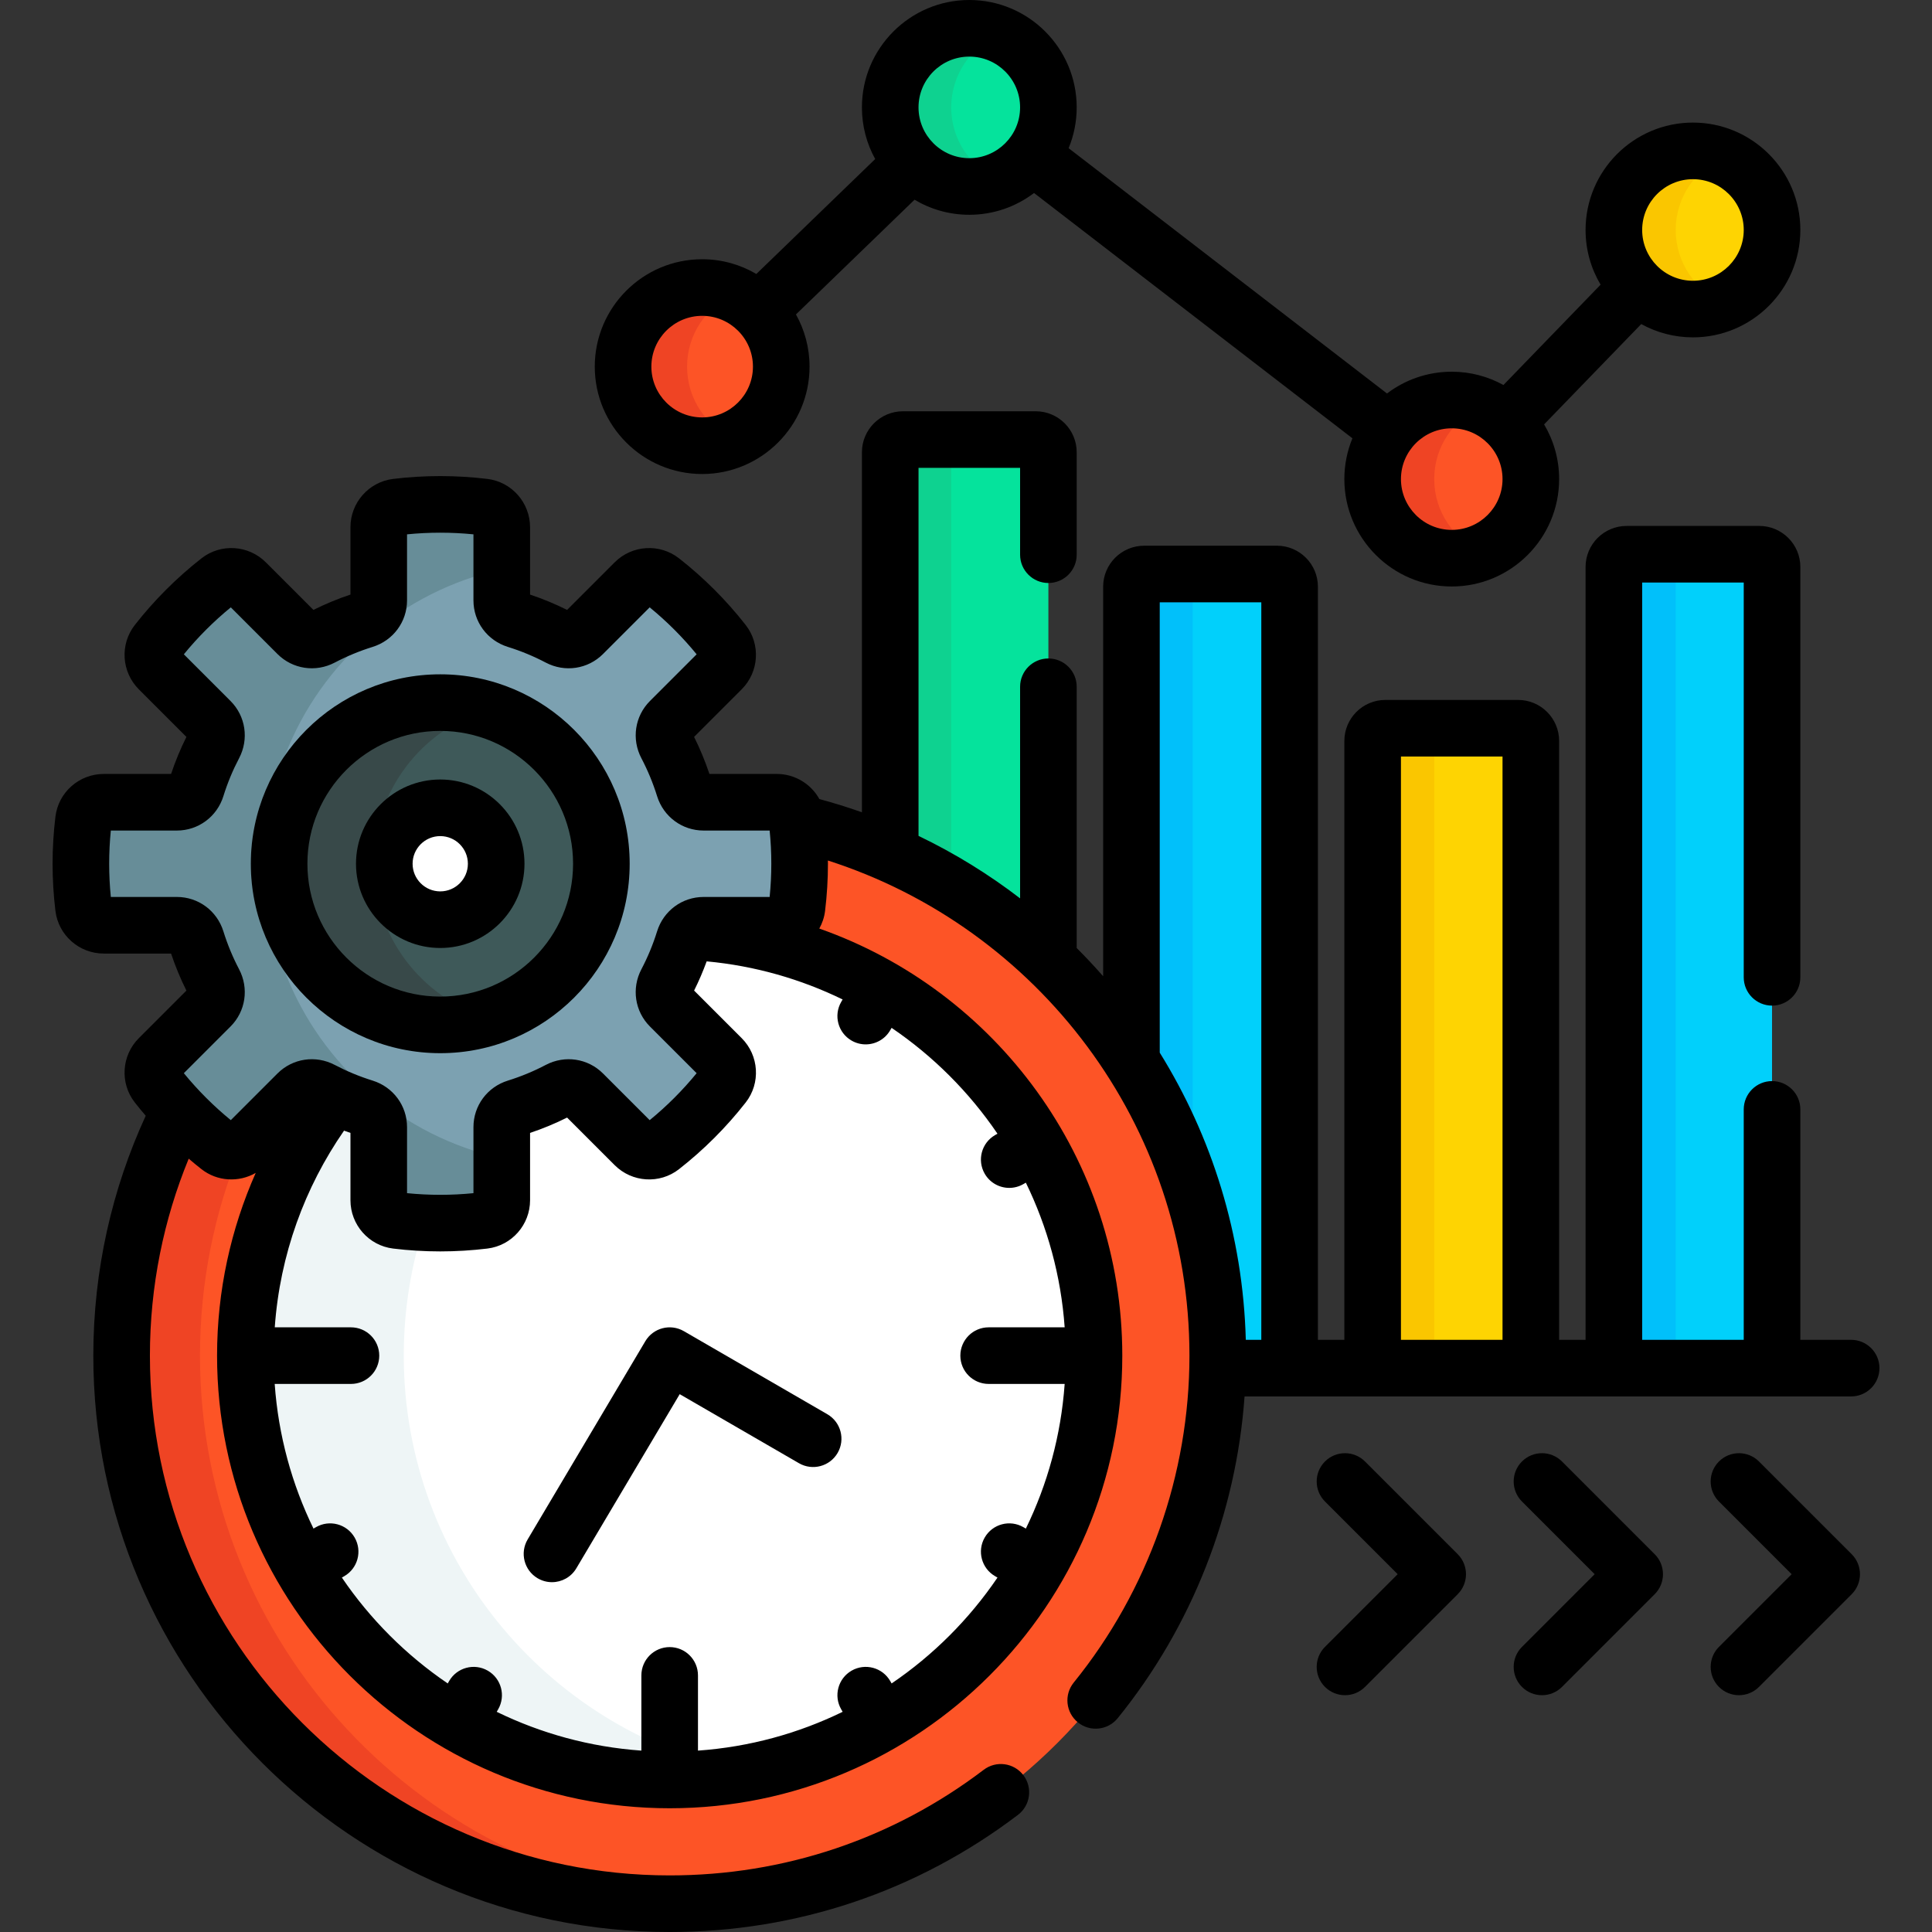 <svg id="Capa_1" enable-background="new 0 0 512 512" height="512" viewBox="0 0 512 512" width="512" xmlns="http://www.w3.org/2000/svg"><rect x="0" y="0" width="512" height="512" fill="#333333" stroke="none"/><g><g><g><path d="m277.834 254.291v-134.438c0-1.859-1.507-3.366-3.366-3.366h-35.186c-1.859 0-3.366 1.507-3.366 3.366v106.421c15.603 6.867 29.767 16.397 41.918 28.017z" fill="#05e39c"/><path d="m252.082 234.639v-114.786c0-1.859 1.507-3.366 3.366-3.366h-16.166c-1.859 0-3.366 1.507-3.366 3.366v106.421c5.581 2.456 10.979 5.253 16.166 8.365z" fill="#0ed290"/><path d="m338.393 152.117h-35.186c-1.859 0-3.366 1.507-3.366 3.366v125.521c14.474 22.584 22.869 49.437 22.869 78.253 0 1.106-.017 2.209-.042 3.309h19.091v-207.082c0-1.859-1.507-3.367-3.366-3.367z" fill="#01d0fb"/><path d="m316.082 315.769v-160.285c0-1.859 1.507-3.366 3.366-3.366h-16.241c-1.859 0-3.366 1.507-3.366 3.366v125.521c6.864 10.71 12.359 22.38 16.241 34.764z" fill="#01c0fa"/><g><path d="m405.684 362.567h-41.918v-166.213c0-1.859 1.507-3.366 3.366-3.366h35.186c1.859 0 3.366 1.507 3.366 3.366z" fill="#fed402"/></g><g><path d="m383.448 192.988h-16.316c-1.859 0-3.366 1.507-3.366 3.366v166.214h16.316v-166.214c0-1.859 1.507-3.366 3.366-3.366z" fill="#fac600"/></g><g><path d="m469.609 362.567h-41.918v-212.323c0-1.859 1.507-3.366 3.366-3.366h35.186c1.859 0 3.366 1.507 3.366 3.366z" fill="#01d0fb"/></g><g><path d="m447.448 146.878h-16.391c-1.859 0-3.366 1.507-3.366 3.366v212.324h16.391v-212.324c0-1.859 1.507-3.366 3.366-3.366z" fill="#01c0fa"/></g></g><g><g><circle cx="186.078" cy="97.16" fill="#fd5426" r="20.959"/></g><g><path d="m182.082 97.16c0-8.554 5.131-15.898 12.478-19.156-2.595-1.151-5.46-1.803-8.481-1.803-11.575 0-20.959 9.384-20.959 20.959s9.384 20.959 20.959 20.959c3.021 0 5.887-.652 8.481-1.803-7.347-3.258-12.478-10.602-12.478-19.156z" fill="#ef4424"/></g><g><circle cx="256.875" cy="28.459" fill="#05e39c" r="20.959"/></g><g><path d="m252.082 28.459c0-8.71 5.314-16.175 12.876-19.34-2.488-1.041-5.217-1.62-8.083-1.62-11.575 0-20.959 9.384-20.959 20.959s9.384 20.959 20.959 20.959c2.866 0 5.595-.578 8.083-1.62-7.562-3.163-12.876-10.628-12.876-19.338z" fill="#0ed290"/></g><g><circle cx="384.725" cy="126.967" fill="#fd5426" r="20.959"/></g><g><path d="m380.082 126.967c0-8.682 5.279-16.13 12.801-19.312-2.507-1.06-5.264-1.647-8.158-1.647-11.575 0-20.959 9.384-20.959 20.959s9.384 20.959 20.959 20.959c2.894 0 5.65-.586 8.158-1.647-7.523-3.182-12.801-10.631-12.801-19.312z" fill="#ef4424"/></g><g><circle cx="448.65" cy="60.946" fill="#fed402" r="20.959"/></g><g><path d="m444.082 60.946c0-8.667 5.261-16.103 12.764-19.294-2.518-1.071-5.287-1.665-8.195-1.665-11.575 0-20.959 9.384-20.959 20.959s9.384 20.959 20.959 20.959c2.909 0 5.678-.594 8.195-1.665-7.503-3.191-12.764-10.628-12.764-19.294z" fill="#fac600"/></g></g></g><g><g><g><path d="m211.276 217.981c.411 3.584.631 7.226.631 10.92 0 3.924-.24 7.791-.702 11.59-.328 2.697-2.65 4.71-5.367 4.71h-19.372c-2.384 0-4.46 1.571-5.168 3.847-1.223 3.934-2.794 7.715-4.68 11.305-1.109 2.112-.754 4.692.933 6.378l13.691 13.691c1.922 1.922 2.138 4.988.463 7.128-4.777 6.104-10.283 11.609-16.386 16.386-2.14 1.675-5.206 1.459-7.128-.463l-13.691-13.69c-1.687-1.687-4.266-2.043-6.378-.933-3.59 1.886-7.371 3.456-11.305 4.68-2.276.708-3.847 2.784-3.847 5.168v19.372c0 2.717-2.012 5.039-4.71 5.367-3.799.463-7.667.702-11.59.702-3.924 0-7.791-.24-11.59-.702-2.697-.328-4.71-2.65-4.71-5.367v-19.372c0-2.384-1.571-4.46-3.847-5.168-3.934-1.223-7.715-2.794-11.305-4.68-2.112-1.109-4.691-.754-6.378.933l-13.691 13.691c-1.922 1.922-4.988 2.138-7.128.463-3.74-2.927-7.252-6.13-10.513-9.575-9.772 19.532-15.28 41.569-15.28 64.895 0 80.215 65.027 145.242 145.242 145.242s145.24-65.026 145.24-145.241c0-68.574-47.526-126.039-111.434-141.277z" fill="#fd5426"/><g><path d="m53 359.258c0-19.379 3.812-37.863 10.702-54.765-1.809.892-4.022.745-5.683-.556-3.74-2.927-7.252-6.13-10.513-9.575-9.772 19.532-15.28 41.569-15.28 64.895 0 80.215 65.027 145.242 145.242 145.242 3.472 0 6.913-.135 10.323-.378-75.336-5.356-134.791-68.163-134.791-144.863z" fill="#ef4424"/></g><path d="m182.534 246.929c-.552.593-.983 1.308-1.236 2.119-1.223 3.934-2.794 7.715-4.68 11.305-1.109 2.112-.754 4.692.933 6.378l13.691 13.691c1.922 1.922 2.138 4.988.463 7.128-4.777 6.104-10.283 11.609-16.386 16.386-2.14 1.675-5.206 1.459-7.128-.463l-13.691-13.69c-1.687-1.687-4.266-2.043-6.378-.933-3.59 1.886-7.371 3.456-11.305 4.68-2.276.708-3.847 2.784-3.847 5.168v19.372c0 2.717-2.012 5.039-4.71 5.367-3.799.463-7.667.702-11.59.702-3.924 0-7.791-.24-11.59-.702-2.697-.328-4.71-2.65-4.71-5.367v-19.372c0-2.384-1.571-4.46-3.847-5.168-2.747-.854-5.414-1.888-7.998-3.07-14.731 19.017-23.504 42.882-23.504 68.798 0 62.103 50.345 112.448 112.448 112.448s112.448-50.345 112.448-112.448c-.001-60.405-47.632-109.679-107.383-112.329z" fill="#fff"/><g><path d="m107 359.258c0-12.301 1.981-24.137 5.631-35.215-2.544-.107-5.064-.304-7.552-.607-2.697-.328-4.71-2.65-4.71-5.367v-19.372c0-2.384-1.571-4.46-3.847-5.168-2.747-.854-5.414-1.888-7.998-3.07-14.731 19.017-23.504 42.882-23.504 68.798 0 62.103 50.345 112.448 112.448 112.448 7.174 0 14.189-.68 20.99-1.964-52.07-9.832-91.458-55.554-91.458-110.483z" fill="#eef5f6"/></g></g><g><g><path d="m177.551 191.071 13.691-13.691c1.922-1.922 2.138-4.988.463-7.128-4.777-6.104-10.283-11.609-16.386-16.387-2.14-1.675-5.206-1.459-7.128.463l-13.691 13.691c-1.687 1.687-4.266 2.043-6.378.933-3.59-1.886-7.371-3.456-11.305-4.68-2.276-.708-3.847-2.784-3.847-5.168v-19.372c0-2.717-2.012-5.038-4.71-5.367-3.799-.463-7.666-.702-11.59-.702s-7.791.24-11.59.702c-2.697.328-4.71 2.65-4.71 5.367v19.372c0 2.384-1.571 4.46-3.847 5.168-3.934 1.223-7.715 2.794-11.305 4.68-2.112 1.109-4.691.754-6.378-.933l-13.691-13.691c-1.922-1.922-4.988-2.138-7.128-.463-6.104 4.777-11.609 10.283-16.386 16.387-1.675 2.14-1.459 5.206.463 7.128l13.691 13.691c1.687 1.687 2.043 4.266.933 6.378-1.886 3.59-3.456 7.371-4.68 11.305-.708 2.276-2.784 3.847-5.168 3.847h-19.373c-2.717 0-5.038 2.012-5.367 4.71-.463 3.799-.702 7.666-.702 11.59s.24 7.791.702 11.59c.328 2.697 2.65 4.71 5.367 4.71h19.372c2.384 0 4.46 1.571 5.168 3.847 1.223 3.934 2.794 7.715 4.68 11.305 1.109 2.112.754 4.691-.933 6.378l-13.691 13.691c-1.922 1.922-2.138 4.988-.463 7.128 4.777 6.104 10.283 11.609 16.386 16.387 2.14 1.675 5.206 1.459 7.128-.463l13.691-13.691c1.687-1.687 4.266-2.043 6.378-.933 3.59 1.886 7.371 3.456 11.305 4.68 2.276.708 3.847 2.784 3.847 5.168v19.372c0 2.717 2.012 5.039 4.71 5.367 3.799.463 7.666.702 11.59.702s7.791-.24 11.59-.702c2.697-.328 4.71-2.65 4.71-5.367v-19.372c0-2.384 1.571-4.46 3.847-5.168 3.934-1.223 7.715-2.794 11.305-4.68 2.112-1.109 4.691-.754 6.378.933l13.691 13.691c1.922 1.922 4.988 2.138 7.128.463 6.104-4.777 11.609-10.283 16.386-16.387 1.675-2.14 1.459-5.206-.463-7.128l-13.691-13.691c-1.687-1.687-2.043-4.266-.933-6.378 1.886-3.59 3.456-7.371 4.68-11.305.708-2.276 2.784-3.847 5.168-3.847h19.372c2.717 0 5.038-2.012 5.367-4.71.463-3.799.702-7.666.702-11.59s-.24-7.791-.702-11.59c-.328-2.697-2.65-4.71-5.367-4.71h-19.372c-2.384 0-4.46-1.571-5.168-3.847-1.223-3.934-2.794-7.715-4.68-11.305-1.108-2.112-.753-4.691.934-6.378z" fill="#7ca1b1"/></g><path d="m75.543 257.638c-5.711-8.148-9.075-18.054-9.075-28.737s3.365-20.59 9.076-28.738c9.548-24.74 31.044-43.538 57.426-49.303v-11.128c0-2.717-2.012-5.039-4.71-5.367-3.799-.463-7.667-.702-11.59-.702-3.924 0-7.791.24-11.59.702-2.697.328-4.71 2.65-4.71 5.367v19.372c0 2.384-1.571 4.46-3.847 5.168-3.934 1.223-7.715 2.794-11.305 4.68-2.112 1.109-4.691.754-6.378-.933l-13.691-13.691c-1.922-1.922-4.988-2.138-7.128-.463-6.104 4.777-11.609 10.283-16.386 16.387-1.675 2.14-1.459 5.206.463 7.128l13.691 13.691c1.687 1.687 2.043 4.266.933 6.378-1.886 3.59-3.456 7.371-4.68 11.305-.708 2.276-2.784 3.847-5.168 3.847h-19.373c-2.717 0-5.039 2.012-5.367 4.71-.463 3.799-.702 7.666-.702 11.59s.24 7.791.702 11.59c.328 2.697 2.65 4.71 5.367 4.71h19.372c2.384 0 4.46 1.571 5.168 3.847 1.223 3.934 2.794 7.715 4.68 11.305 1.109 2.112.754 4.692-.933 6.378l-13.691 13.691c-1.922 1.922-2.138 4.988-.463 7.128 4.777 6.104 10.283 11.609 16.386 16.386 2.14 1.675 5.206 1.459 7.128-.463l13.691-13.691c1.687-1.687 4.266-2.043 6.378-.933 3.59 1.886 7.371 3.456 11.305 4.68 2.276.708 3.847 2.784 3.847 5.168v19.372c0 2.717 2.012 5.039 4.71 5.367 3.799.463 7.666.702 11.59.702s7.791-.24 11.59-.702c2.697-.328 4.71-2.65 4.71-5.367v-11.128c-26.382-5.764-47.878-24.562-57.426-49.303z" fill="#678d98"/><g><circle cx="116.669" cy="228.901" fill="#3e5959" r="42.702"/></g><g><path d="m99 228.901c0-19.228 12.71-35.483 30.186-40.834-3.959-1.212-8.16-1.868-12.516-1.868-23.583 0-42.702 19.118-42.702 42.702 0 23.583 19.118 42.702 42.702 42.702 4.356 0 8.557-.656 12.516-1.868-17.476-5.35-30.186-21.606-30.186-40.834z" fill="#384949"/></g><g><circle cx="116.669" cy="228.901" fill="#fff" r="14.825"/></g></g></g></g><g><path d="m186.078 125.619c15.692 0 28.459-12.767 28.459-28.459 0-5.019-1.311-9.736-3.601-13.834l31.429-30.398c4.252 2.531 9.213 3.99 14.51 3.99 6.439 0 12.383-2.152 17.157-5.772l84.373 65.009c-1.375 3.336-2.139 6.985-2.139 10.811 0 15.692 12.767 28.459 28.459 28.459s28.459-12.767 28.459-28.459c0-5.292-1.456-10.248-3.982-14.497l25.746-26.59c4.067 2.244 8.737 3.525 13.702 3.525 15.692 0 28.459-12.767 28.459-28.459s-12.767-28.459-28.459-28.459-28.459 12.767-28.459 28.459c0 5.292 1.456 10.248 3.983 14.497l-25.746 26.59c-4.068-2.244-8.738-3.526-13.703-3.526-6.439 0-12.383 2.153-17.157 5.772l-84.373-65.008c1.375-3.336 2.139-6.985 2.139-10.811 0-15.692-12.767-28.459-28.459-28.459s-28.459 12.767-28.459 28.459c0 4.959 1.278 9.625 3.518 13.689l-31.492 30.459c-4.22-2.478-9.127-3.906-14.364-3.906-15.692 0-28.459 12.767-28.459 28.459s12.767 28.459 28.459 28.459zm262.572-78.133c7.421 0 13.459 6.038 13.459 13.459s-6.038 13.459-13.459 13.459-13.459-6.038-13.459-13.459 6.038-13.459 13.459-13.459zm-63.925 66.021c7.421 0 13.459 6.038 13.459 13.459s-6.038 13.459-13.459 13.459-13.459-6.038-13.459-13.459 6.038-13.459 13.459-13.459zm-127.85-98.507c7.421 0 13.459 6.038 13.459 13.459s-6.038 13.459-13.459 13.459-13.459-6.038-13.459-13.459 6.038-13.459 13.459-13.459zm-70.797 68.701c7.421 0 13.459 6.038 13.459 13.459s-6.038 13.459-13.459 13.459-13.459-6.038-13.459-13.459 6.038-13.459 13.459-13.459z"/><path d="m490.568 355.067h-13.459v-61.067c0-4.142-3.358-7.5-7.5-7.5s-7.5 3.358-7.5 7.5v61.067h-26.918v-200.689h26.918v104.622c0 4.142 3.358 7.5 7.5 7.5s7.5-3.358 7.5-7.5v-108.756c0-5.992-4.875-10.866-10.866-10.866h-35.186c-5.992 0-10.866 4.875-10.866 10.866v204.823h-7.007v-158.713c0-5.992-4.875-10.866-10.866-10.866h-35.186c-5.992 0-10.866 4.875-10.866 10.866v158.713h-7.007v-199.583c0-5.992-4.875-10.866-10.866-10.866h-35.186c-5.992 0-10.866 4.875-10.866 10.866v103.229c-2.253-2.57-4.589-5.063-7.007-7.477v-69.236c0-4.142-3.358-7.5-7.5-7.5s-7.5 3.358-7.5 7.5v56.075c-8.337-6.403-17.355-11.96-26.918-16.557v-97.531h26.918v23.013c0 4.142 3.358 7.5 7.5 7.5s7.5-3.358 7.5-7.5v-27.146c0-5.992-4.875-10.866-10.866-10.866h-35.186c-5.992 0-10.866 4.875-10.866 10.866v95.41c-3.696-1.311-7.459-2.479-11.279-3.507-2.213-3.993-6.476-6.656-11.299-6.656h-17.838c-1.12-3.36-2.481-6.649-4.062-9.811l12.607-12.607c4.609-4.609 5.068-11.941 1.066-17.054-5.147-6.576-11.092-12.521-17.669-17.669-5.113-4.002-12.445-3.544-17.054 1.065l-12.607 12.607c-3.164-1.581-6.453-2.942-9.812-4.062v-17.837c0-6.519-4.859-12.027-11.303-12.812-8.255-1.005-16.737-1.005-24.994 0-6.443.785-11.302 6.293-11.302 12.812v17.837c-3.359 1.12-6.648 2.481-9.812 4.062l-12.607-12.607c-4.609-4.609-11.941-5.067-17.054-1.065-6.577 5.147-12.522 11.092-17.669 17.669-4.002 5.112-3.544 12.444 1.065 17.055l12.607 12.607c-1.581 3.163-2.942 6.452-4.062 9.811h-17.837c-6.52 0-12.028 4.859-12.812 11.302-.503 4.127-.758 8.332-.758 12.498 0 4.167.255 8.372.757 12.496.784 6.444 6.292 11.304 12.812 11.304h17.837c1.119 3.359 2.481 6.648 4.062 9.811l-12.607 12.607c-4.609 4.61-5.066 11.942-1.064 17.054.934 1.193 1.903 2.358 2.888 3.509-8.906 19.368-13.889 40.898-13.889 63.576-.001 84.221 68.519 152.741 152.741 152.741 33.646 0 65.563-10.735 92.302-31.045 3.298-2.506 3.941-7.21 1.436-10.509-2.506-3.298-7.211-3.941-10.509-1.436-24.107 18.311-52.887 27.99-83.229 27.99-75.951 0-137.742-61.791-137.742-137.742 0-18.467 3.659-36.093 10.281-52.201 1.112.95 2.237 1.885 3.39 2.786 4.206 3.292 9.91 3.56 14.368.988-6.571 14.82-10.244 31.199-10.244 48.427 0 66.14 53.808 119.948 119.948 119.948s119.948-53.809 119.948-119.948c0-52.246-33.589-96.771-80.298-113.182.788-1.413 1.326-2.989 1.531-4.679.503-4.13.758-8.334.758-12.497 0-.285-.011-.571-.013-.856 55.513 17.779 95.816 69.875 95.816 131.213 0 31.462-10.892 62.232-30.668 86.641-2.608 3.219-2.113 7.941 1.105 10.549 3.218 2.607 7.941 2.112 10.549-1.105 19.662-24.267 31.398-54.202 33.62-85.275h11.943 148.809c4.142 0 7.5-3.358 7.5-7.5s-3.359-7.5-7.501-7.5zm-429.402-58.217c-4.549-3.721-8.724-7.896-12.445-12.445l12.37-12.37c4.015-4.015 4.927-10.11 2.27-15.169-1.683-3.203-3.082-6.582-4.158-10.044-1.696-5.455-6.651-9.12-12.33-9.12h-17.502c-.292-2.918-.439-5.87-.439-8.8s.147-5.881.439-8.8h17.502c5.678 0 10.633-3.665 12.33-9.121 1.076-3.461 2.475-6.84 4.158-10.044 2.657-5.059 1.744-11.154-2.271-15.169l-12.37-12.37c3.721-4.55 7.896-8.724 12.445-12.445l12.37 12.37c4.014 4.014 10.108 4.927 15.169 2.27 3.204-1.683 6.583-3.082 10.045-4.158 5.455-1.697 9.12-6.651 9.12-12.33v-17.502c5.838-.582 11.763-.582 17.6 0v17.502c0 5.678 3.665 10.633 9.12 12.33 3.462 1.077 6.842 2.476 10.045 4.158 5.059 2.659 11.156 1.745 15.169-2.27l12.37-12.37c4.55 3.722 8.725 7.896 12.445 12.445l-12.371 12.371c-4.015 4.014-4.927 10.11-2.27 15.169 1.682 3.201 3.081 6.581 4.158 10.044 1.697 5.455 6.651 9.12 12.33 9.12h17.502c.292 2.921.439 5.873.439 8.8 0 2.928-.147 5.879-.439 8.8h-17.502c-5.679 0-10.633 3.665-12.33 9.12-1.077 3.464-2.476 6.843-4.158 10.045-2.657 5.059-1.745 11.155 2.27 15.169l12.371 12.371c-3.721 4.549-7.896 8.723-12.445 12.445l-12.37-12.37c-4.015-4.016-10.111-4.927-15.168-2.27-3.204 1.683-6.584 3.082-10.044 4.158-5.456 1.696-9.121 6.651-9.121 12.33v17.5c-5.838.582-11.763.582-17.6 0v-17.502c0-5.679-3.666-10.634-9.12-12.33-3.462-1.077-6.841-2.476-10.045-4.158-5.058-2.656-11.154-1.745-15.169 2.27zm162.136-31.979-.375.65c-2.071 3.587-.842 8.174 2.745 10.245 1.182.682 2.471 1.006 3.743 1.006 2.592 0 5.113-1.346 6.502-3.751l.364-.63c11.03 7.491 20.565 17.023 28.057 28.052l-.633.365c-3.587 2.071-4.816 6.658-2.745 10.245 1.389 2.406 3.91 3.751 6.502 3.751 1.272 0 2.562-.324 3.743-1.006l.654-.378c5.72 11.73 9.317 24.675 10.287 38.337h-20.146c-4.142 0-7.5 3.358-7.5 7.5s3.358 7.5 7.5 7.5h20.145c-.969 13.662-4.564 26.608-10.283 38.338l-.658-.38c-3.588-2.072-8.175-.843-10.245 2.745-2.071 3.587-.842 8.174 2.745 10.245l.638.369c-7.492 11.031-17.027 20.566-28.057 28.058l-.368-.638c-2.071-3.587-6.659-4.817-10.245-2.745-3.587 2.071-4.816 6.658-2.745 10.245l.38.658c-11.73 5.719-24.677 9.314-38.339 10.283v-19.935c0-4.142-3.358-7.5-7.5-7.5s-7.5 3.358-7.5 7.5v19.936c-13.662-.969-26.608-4.564-38.338-10.283l.38-.658c2.071-3.587.842-8.174-2.745-10.245-3.588-2.073-8.174-.842-10.245 2.745l-.368.638c-11.031-7.492-20.566-17.027-28.058-28.058l.638-.369c3.587-2.071 4.816-6.658 2.745-10.245-2.071-3.588-6.66-4.815-10.245-2.745l-.658.38c-5.719-11.73-9.313-24.677-10.283-38.338h20.209c4.142 0 7.5-3.358 7.5-7.5s-3.358-7.5-7.5-7.5h-20.191c1.369-19.268 7.954-37.112 18.361-52.126.565.204 1.13.41 1.7.6v17.837c0 6.519 4.859 12.027 11.303 12.812 4.127.502 8.332.757 12.497.757s8.369-.255 12.498-.757c6.443-.785 11.302-6.293 11.302-12.812v-17.837c3.358-1.12 6.647-2.481 9.812-4.062l12.606 12.607c4.61 4.61 11.942 5.069 17.055 1.066 6.578-5.148 12.523-11.093 17.67-17.67 4.001-5.113 3.543-12.444-1.066-17.054l-12.607-12.607c1.254-2.509 2.364-5.099 3.331-7.74 12.812 1.192 24.962 4.703 36.031 10.099zm110.957 90.196h-4.109c-.754-27.859-9.01-53.875-22.809-76.109v-119.34h26.918zm63.925 0h-26.918v-154.58h26.918z"/><path d="m171.019 355.43-31.185 52.533c-2.114 3.562-.941 8.164 2.621 10.278 1.201.713 2.52 1.052 3.821 1.052 2.561 0 5.055-1.312 6.457-3.672l27.397-46.153 31.605 18.298c3.583 2.074 8.173.853 10.249-2.733 2.075-3.584.852-8.173-2.733-10.249l-38.025-22.016c-3.558-2.06-8.11-.872-10.207 2.662z"/><path d="m116.669 279.103c27.681 0 50.202-22.521 50.202-50.202s-22.521-50.202-50.202-50.202-50.202 22.521-50.202 50.202 22.521 50.202 50.202 50.202zm0-85.404c19.41 0 35.202 15.792 35.202 35.202s-15.792 35.202-35.202 35.202-35.202-15.792-35.202-35.202 15.792-35.202 35.202-35.202z"/><path d="m116.669 251.227c12.31 0 22.325-10.015 22.325-22.326 0-12.31-10.015-22.325-22.325-22.325-12.311 0-22.326 10.015-22.326 22.325.001 12.31 10.016 22.326 22.326 22.326zm0-29.651c4.039 0 7.325 3.286 7.325 7.325 0 4.04-3.286 7.326-7.325 7.326-4.04 0-7.326-3.286-7.326-7.326.001-4.039 3.287-7.325 7.326-7.325z"/><path d="m361.739 387.308c-2.929-2.929-7.678-2.929-10.606 0-2.929 2.929-2.929 7.678 0 10.606l19.264 19.264-19.264 19.264c-2.929 2.929-2.929 7.678 0 10.606 1.464 1.464 3.384 2.197 5.303 2.197s3.839-.732 5.303-2.197l24.567-24.567c2.929-2.929 2.929-7.678 0-10.606z"/><path d="m413.943 387.308c-2.928-2.93-7.677-2.929-10.606 0s-2.929 7.678 0 10.606l19.263 19.264-19.263 19.264c-2.929 2.929-2.929 7.678 0 10.606 1.464 1.464 3.384 2.197 5.303 2.197s3.839-.732 5.303-2.197l24.566-24.567c2.929-2.929 2.929-7.678 0-10.606z"/><path d="m466.147 387.308c-2.929-2.929-7.678-2.929-10.606 0-2.929 2.929-2.929 7.678 0 10.606l19.264 19.264-19.264 19.264c-2.929 2.929-2.929 7.678 0 10.606 1.464 1.464 3.384 2.197 5.303 2.197s3.839-.732 5.303-2.197l24.567-24.567c2.929-2.929 2.929-7.678 0-10.606z"/></g></g></svg>